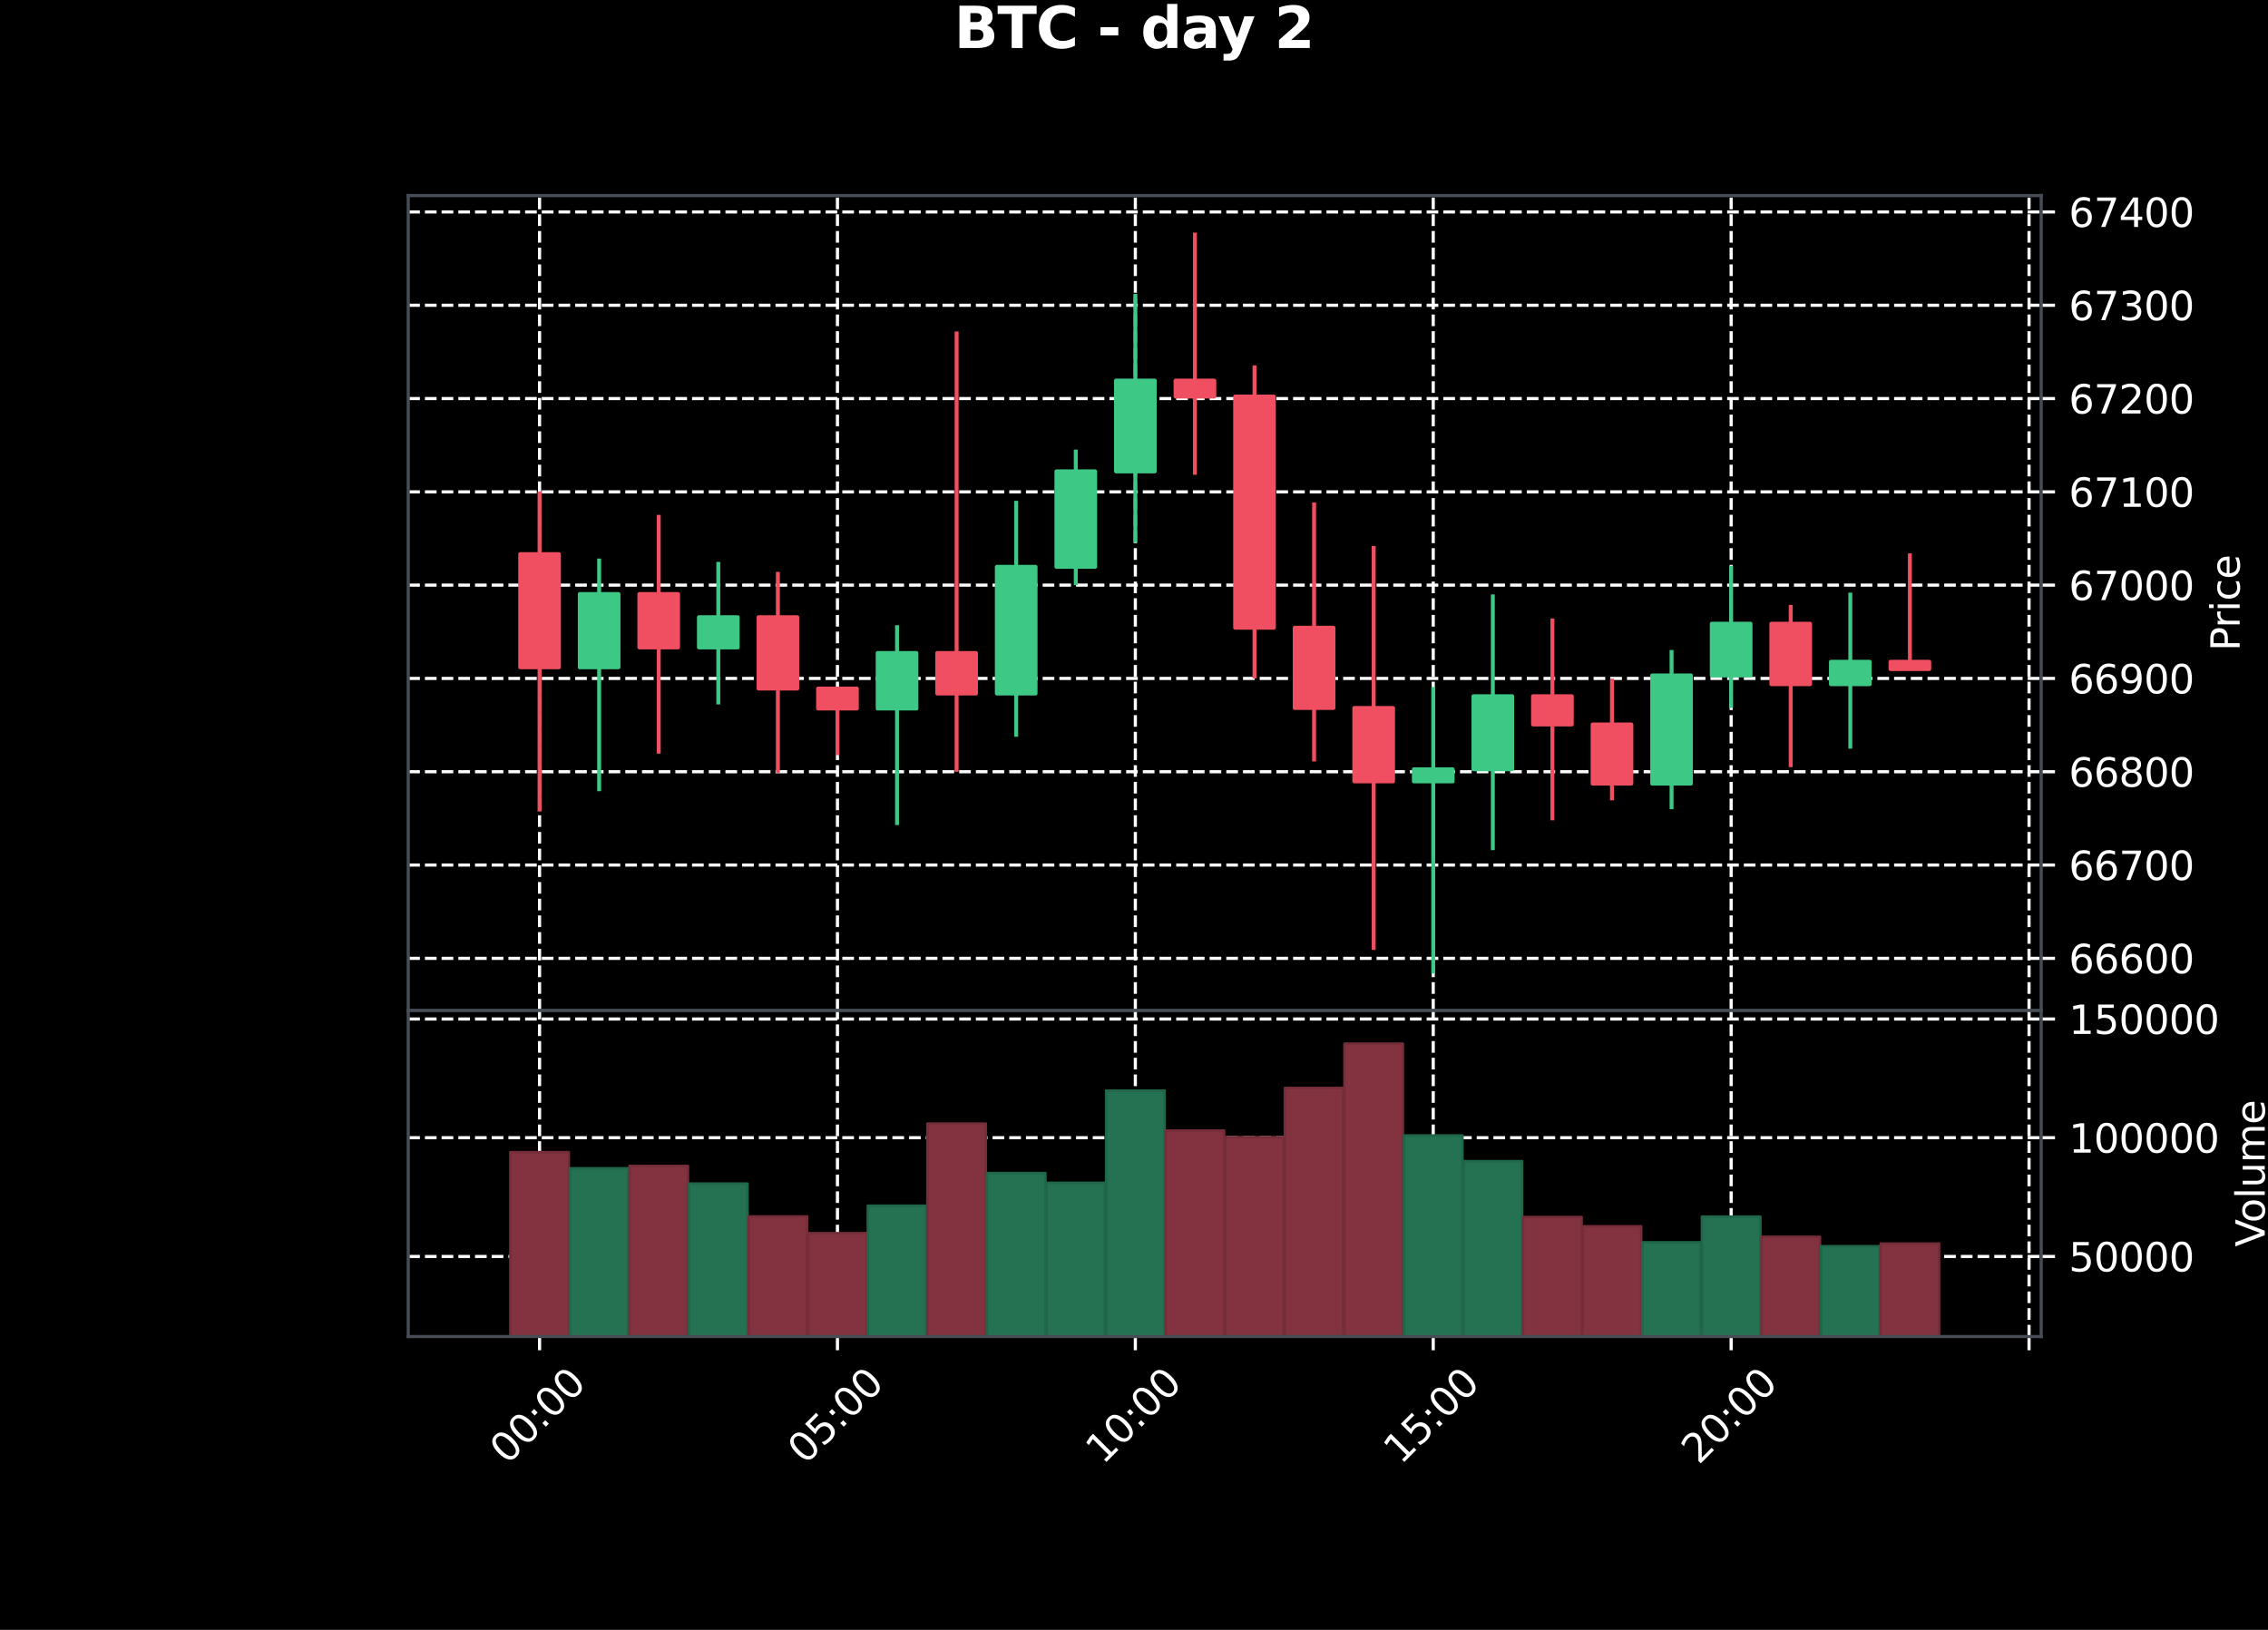 <?xml version="1.0" encoding="utf-8" standalone="no"?>
<!DOCTYPE svg PUBLIC "-//W3C//DTD SVG 1.1//EN"
  "http://www.w3.org/Graphics/SVG/1.1/DTD/svg11.dtd">
<svg xmlns:xlink="http://www.w3.org/1999/xlink" width="576pt" height="414pt" viewBox="0 0 576 414" xmlns="http://www.w3.org/2000/svg" version="1.1">
 <defs>
  <style type="text/css">*{stroke-linejoin: round; stroke-linecap: butt}</style>
 </defs>
 <g id="figure_1">
  <g id="patch_1">
   <path d="M 0 414 
L 576 414 
L 576 0 
L 0 0 
z
"/>
  </g>
  <g id="axes_1">
   <g id="patch_2">
    <path d="M 103.68 256.68 
L 518.4 256.68 
L 518.4 49.68 
L 103.68 49.68 
z
"/>
   </g>
   <g id="matplotlib.axis_1">
    <g id="xtick_1">
     <g id="line2d_1">
      <path d="M 137.032 256.68 
L 137.032 49.68 
" clip-path="url(#p11575ee400)" style="fill: none; stroke-dasharray: 2.96,1.28; stroke-dashoffset: 0; stroke: #ffffff; stroke-width: 0.8"/>
     </g>
     <g id="line2d_2">
      <defs>
       <path id="m7a883ff231" d="M 0 0 
L 0 3.5 
" style="stroke: #ffffff; stroke-width: 0.8"/>
      </defs>
      <g>
       <use xlink:href="#m7a883ff231" x="137.032" y="256.68" style="fill: #ffffff; stroke: #ffffff; stroke-width: 0.8"/>
      </g>
     </g>
    </g>
    <g id="xtick_2">
     <g id="line2d_3">
      <path d="M 212.687 256.68 
L 212.687 49.68 
" clip-path="url(#p11575ee400)" style="fill: none; stroke-dasharray: 2.96,1.28; stroke-dashoffset: 0; stroke: #ffffff; stroke-width: 0.8"/>
     </g>
     <g id="line2d_4">
      <g>
       <use xlink:href="#m7a883ff231" x="212.687" y="256.68" style="fill: #ffffff; stroke: #ffffff; stroke-width: 0.8"/>
      </g>
     </g>
    </g>
    <g id="xtick_3">
     <g id="line2d_5">
      <path d="M 288.343 256.68 
L 288.343 49.68 
" clip-path="url(#p11575ee400)" style="fill: none; stroke-dasharray: 2.96,1.28; stroke-dashoffset: 0; stroke: #ffffff; stroke-width: 0.8"/>
     </g>
     <g id="line2d_6">
      <g>
       <use xlink:href="#m7a883ff231" x="288.343" y="256.68" style="fill: #ffffff; stroke: #ffffff; stroke-width: 0.8"/>
      </g>
     </g>
    </g>
    <g id="xtick_4">
     <g id="line2d_7">
      <path d="M 363.999 256.68 
L 363.999 49.68 
" clip-path="url(#p11575ee400)" style="fill: none; stroke-dasharray: 2.96,1.28; stroke-dashoffset: 0; stroke: #ffffff; stroke-width: 0.8"/>
     </g>
     <g id="line2d_8">
      <g>
       <use xlink:href="#m7a883ff231" x="363.999" y="256.68" style="fill: #ffffff; stroke: #ffffff; stroke-width: 0.8"/>
      </g>
     </g>
    </g>
    <g id="xtick_5">
     <g id="line2d_9">
      <path d="M 439.655 256.68 
L 439.655 49.68 
" clip-path="url(#p11575ee400)" style="fill: none; stroke-dasharray: 2.96,1.28; stroke-dashoffset: 0; stroke: #ffffff; stroke-width: 0.8"/>
     </g>
     <g id="line2d_10">
      <g>
       <use xlink:href="#m7a883ff231" x="439.655" y="256.68" style="fill: #ffffff; stroke: #ffffff; stroke-width: 0.8"/>
      </g>
     </g>
    </g>
    <g id="xtick_6">
     <g id="line2d_11">
      <path d="M 515.311 256.68 
L 515.311 49.68 
" clip-path="url(#p11575ee400)" style="fill: none; stroke-dasharray: 2.96,1.28; stroke-dashoffset: 0; stroke: #ffffff; stroke-width: 0.8"/>
     </g>
     <g id="line2d_12">
      <g>
       <use xlink:href="#m7a883ff231" x="515.311" y="256.68" style="fill: #ffffff; stroke: #ffffff; stroke-width: 0.8"/>
      </g>
     </g>
    </g>
   </g>
   <g id="matplotlib.axis_2">
    <g id="ytick_1">
     <g id="line2d_13">
      <path d="M 103.68 243.42 
L 518.4 243.42 
" clip-path="url(#p11575ee400)" style="fill: none; stroke-dasharray: 2.96,1.28; stroke-dashoffset: 0; stroke: #ffffff; stroke-width: 0.8"/>
     </g>
     <g id="line2d_14">
      <defs>
       <path id="m79c59d9093" d="M 0 0 
L 3.5 0 
" style="stroke: #ffffff; stroke-width: 0.8"/>
      </defs>
      <g>
       <use xlink:href="#m79c59d9093" x="518.4" y="243.42" style="fill: #ffffff; stroke: #ffffff; stroke-width: 0.8"/>
      </g>
     </g>
     <g id="text_1">
      <!-- 66600 -->
      <g style="fill: #ffffff" transform="translate(525.4 247.219) scale(0.1 -0.1)">
       <defs>
        <path id="DejaVuSans-36" d="M 2113 2584 
Q 1688 2584 1439 2293 
Q 1191 2003 1191 1497 
Q 1191 994 1439 701 
Q 1688 409 2113 409 
Q 2538 409 2786 701 
Q 3034 994 3034 1497 
Q 3034 2003 2786 2293 
Q 2538 2584 2113 2584 
z
M 3366 4563 
L 3366 3988 
Q 3128 4100 2886 4159 
Q 2644 4219 2406 4219 
Q 1781 4219 1451 3797 
Q 1122 3375 1075 2522 
Q 1259 2794 1537 2939 
Q 1816 3084 2150 3084 
Q 2853 3084 3261 2657 
Q 3669 2231 3669 1497 
Q 3669 778 3244 343 
Q 2819 -91 2113 -91 
Q 1303 -91 875 529 
Q 447 1150 447 2328 
Q 447 3434 972 4092 
Q 1497 4750 2381 4750 
Q 2619 4750 2861 4703 
Q 3103 4656 3366 4563 
z
" transform="scale(0.016)"/>
        <path id="DejaVuSans-30" d="M 2034 4250 
Q 1547 4250 1301 3770 
Q 1056 3291 1056 2328 
Q 1056 1369 1301 889 
Q 1547 409 2034 409 
Q 2525 409 2770 889 
Q 3016 1369 3016 2328 
Q 3016 3291 2770 3770 
Q 2525 4250 2034 4250 
z
M 2034 4750 
Q 2819 4750 3233 4129 
Q 3647 3509 3647 2328 
Q 3647 1150 3233 529 
Q 2819 -91 2034 -91 
Q 1250 -91 836 529 
Q 422 1150 422 2328 
Q 422 3509 836 4129 
Q 1250 4750 2034 4750 
z
" transform="scale(0.016)"/>
       </defs>
       <use xlink:href="#DejaVuSans-36"/>
       <use xlink:href="#DejaVuSans-36" x="63.623"/>
       <use xlink:href="#DejaVuSans-36" x="127.246"/>
       <use xlink:href="#DejaVuSans-30" x="190.869"/>
       <use xlink:href="#DejaVuSans-30" x="254.492"/>
      </g>
     </g>
    </g>
    <g id="ytick_2">
     <g id="line2d_15">
      <path d="M 103.68 219.723 
L 518.4 219.723 
" clip-path="url(#p11575ee400)" style="fill: none; stroke-dasharray: 2.96,1.28; stroke-dashoffset: 0; stroke: #ffffff; stroke-width: 0.8"/>
     </g>
     <g id="line2d_16">
      <g>
       <use xlink:href="#m79c59d9093" x="518.4" y="219.723" style="fill: #ffffff; stroke: #ffffff; stroke-width: 0.8"/>
      </g>
     </g>
     <g id="text_2">
      <!-- 66700 -->
      <g style="fill: #ffffff" transform="translate(525.4 223.522) scale(0.1 -0.1)">
       <defs>
        <path id="DejaVuSans-37" d="M 525 4666 
L 3525 4666 
L 3525 4397 
L 1831 0 
L 1172 0 
L 2766 4134 
L 525 4134 
L 525 4666 
z
" transform="scale(0.016)"/>
       </defs>
       <use xlink:href="#DejaVuSans-36"/>
       <use xlink:href="#DejaVuSans-36" x="63.623"/>
       <use xlink:href="#DejaVuSans-37" x="127.246"/>
       <use xlink:href="#DejaVuSans-30" x="190.869"/>
       <use xlink:href="#DejaVuSans-30" x="254.492"/>
      </g>
     </g>
    </g>
    <g id="ytick_3">
     <g id="line2d_17">
      <path d="M 103.68 196.025 
L 518.4 196.025 
" clip-path="url(#p11575ee400)" style="fill: none; stroke-dasharray: 2.96,1.28; stroke-dashoffset: 0; stroke: #ffffff; stroke-width: 0.8"/>
     </g>
     <g id="line2d_18">
      <g>
       <use xlink:href="#m79c59d9093" x="518.4" y="196.025" style="fill: #ffffff; stroke: #ffffff; stroke-width: 0.8"/>
      </g>
     </g>
     <g id="text_3">
      <!-- 66800 -->
      <g style="fill: #ffffff" transform="translate(525.4 199.824) scale(0.1 -0.1)">
       <defs>
        <path id="DejaVuSans-38" d="M 2034 2216 
Q 1584 2216 1326 1975 
Q 1069 1734 1069 1313 
Q 1069 891 1326 650 
Q 1584 409 2034 409 
Q 2484 409 2743 651 
Q 3003 894 3003 1313 
Q 3003 1734 2745 1975 
Q 2488 2216 2034 2216 
z
M 1403 2484 
Q 997 2584 770 2862 
Q 544 3141 544 3541 
Q 544 4100 942 4425 
Q 1341 4750 2034 4750 
Q 2731 4750 3128 4425 
Q 3525 4100 3525 3541 
Q 3525 3141 3298 2862 
Q 3072 2584 2669 2484 
Q 3125 2378 3379 2068 
Q 3634 1759 3634 1313 
Q 3634 634 3220 271 
Q 2806 -91 2034 -91 
Q 1263 -91 848 271 
Q 434 634 434 1313 
Q 434 1759 690 2068 
Q 947 2378 1403 2484 
z
M 1172 3481 
Q 1172 3119 1398 2916 
Q 1625 2713 2034 2713 
Q 2441 2713 2670 2916 
Q 2900 3119 2900 3481 
Q 2900 3844 2670 4047 
Q 2441 4250 2034 4250 
Q 1625 4250 1398 4047 
Q 1172 3844 1172 3481 
z
" transform="scale(0.016)"/>
       </defs>
       <use xlink:href="#DejaVuSans-36"/>
       <use xlink:href="#DejaVuSans-36" x="63.623"/>
       <use xlink:href="#DejaVuSans-38" x="127.246"/>
       <use xlink:href="#DejaVuSans-30" x="190.869"/>
       <use xlink:href="#DejaVuSans-30" x="254.492"/>
      </g>
     </g>
    </g>
    <g id="ytick_4">
     <g id="line2d_19">
      <path d="M 103.68 172.328 
L 518.4 172.328 
" clip-path="url(#p11575ee400)" style="fill: none; stroke-dasharray: 2.96,1.28; stroke-dashoffset: 0; stroke: #ffffff; stroke-width: 0.8"/>
     </g>
     <g id="line2d_20">
      <g>
       <use xlink:href="#m79c59d9093" x="518.4" y="172.328" style="fill: #ffffff; stroke: #ffffff; stroke-width: 0.8"/>
      </g>
     </g>
     <g id="text_4">
      <!-- 66900 -->
      <g style="fill: #ffffff" transform="translate(525.4 176.127) scale(0.1 -0.1)">
       <defs>
        <path id="DejaVuSans-39" d="M 703 97 
L 703 672 
Q 941 559 1184 500 
Q 1428 441 1663 441 
Q 2288 441 2617 861 
Q 2947 1281 2994 2138 
Q 2813 1869 2534 1725 
Q 2256 1581 1919 1581 
Q 1219 1581 811 2004 
Q 403 2428 403 3163 
Q 403 3881 828 4315 
Q 1253 4750 1959 4750 
Q 2769 4750 3195 4129 
Q 3622 3509 3622 2328 
Q 3622 1225 3098 567 
Q 2575 -91 1691 -91 
Q 1453 -91 1209 -44 
Q 966 3 703 97 
z
M 1959 2075 
Q 2384 2075 2632 2365 
Q 2881 2656 2881 3163 
Q 2881 3666 2632 3958 
Q 2384 4250 1959 4250 
Q 1534 4250 1286 3958 
Q 1038 3666 1038 3163 
Q 1038 2656 1286 2365 
Q 1534 2075 1959 2075 
z
" transform="scale(0.016)"/>
       </defs>
       <use xlink:href="#DejaVuSans-36"/>
       <use xlink:href="#DejaVuSans-36" x="63.623"/>
       <use xlink:href="#DejaVuSans-39" x="127.246"/>
       <use xlink:href="#DejaVuSans-30" x="190.869"/>
       <use xlink:href="#DejaVuSans-30" x="254.492"/>
      </g>
     </g>
    </g>
    <g id="ytick_5">
     <g id="line2d_21">
      <path d="M 103.68 148.63 
L 518.4 148.63 
" clip-path="url(#p11575ee400)" style="fill: none; stroke-dasharray: 2.96,1.28; stroke-dashoffset: 0; stroke: #ffffff; stroke-width: 0.8"/>
     </g>
     <g id="line2d_22">
      <g>
       <use xlink:href="#m79c59d9093" x="518.4" y="148.63" style="fill: #ffffff; stroke: #ffffff; stroke-width: 0.8"/>
      </g>
     </g>
     <g id="text_5">
      <!-- 67000 -->
      <g style="fill: #ffffff" transform="translate(525.4 152.429) scale(0.1 -0.1)">
       <use xlink:href="#DejaVuSans-36"/>
       <use xlink:href="#DejaVuSans-37" x="63.623"/>
       <use xlink:href="#DejaVuSans-30" x="127.246"/>
       <use xlink:href="#DejaVuSans-30" x="190.869"/>
       <use xlink:href="#DejaVuSans-30" x="254.492"/>
      </g>
     </g>
    </g>
    <g id="ytick_6">
     <g id="line2d_23">
      <path d="M 103.68 124.933 
L 518.4 124.933 
" clip-path="url(#p11575ee400)" style="fill: none; stroke-dasharray: 2.96,1.28; stroke-dashoffset: 0; stroke: #ffffff; stroke-width: 0.8"/>
     </g>
     <g id="line2d_24">
      <g>
       <use xlink:href="#m79c59d9093" x="518.4" y="124.933" style="fill: #ffffff; stroke: #ffffff; stroke-width: 0.8"/>
      </g>
     </g>
     <g id="text_6">
      <!-- 67100 -->
      <g style="fill: #ffffff" transform="translate(525.4 128.732) scale(0.1 -0.1)">
       <defs>
        <path id="DejaVuSans-31" d="M 794 531 
L 1825 531 
L 1825 4091 
L 703 3866 
L 703 4441 
L 1819 4666 
L 2450 4666 
L 2450 531 
L 3481 531 
L 3481 0 
L 794 0 
L 794 531 
z
" transform="scale(0.016)"/>
       </defs>
       <use xlink:href="#DejaVuSans-36"/>
       <use xlink:href="#DejaVuSans-37" x="63.623"/>
       <use xlink:href="#DejaVuSans-31" x="127.246"/>
       <use xlink:href="#DejaVuSans-30" x="190.869"/>
       <use xlink:href="#DejaVuSans-30" x="254.492"/>
      </g>
     </g>
    </g>
    <g id="ytick_7">
     <g id="line2d_25">
      <path d="M 103.68 101.235 
L 518.4 101.235 
" clip-path="url(#p11575ee400)" style="fill: none; stroke-dasharray: 2.96,1.28; stroke-dashoffset: 0; stroke: #ffffff; stroke-width: 0.8"/>
     </g>
     <g id="line2d_26">
      <g>
       <use xlink:href="#m79c59d9093" x="518.4" y="101.235" style="fill: #ffffff; stroke: #ffffff; stroke-width: 0.8"/>
      </g>
     </g>
     <g id="text_7">
      <!-- 67200 -->
      <g style="fill: #ffffff" transform="translate(525.4 105.034) scale(0.1 -0.1)">
       <defs>
        <path id="DejaVuSans-32" d="M 1228 531 
L 3431 531 
L 3431 0 
L 469 0 
L 469 531 
Q 828 903 1448 1529 
Q 2069 2156 2228 2338 
Q 2531 2678 2651 2914 
Q 2772 3150 2772 3378 
Q 2772 3750 2511 3984 
Q 2250 4219 1831 4219 
Q 1534 4219 1204 4116 
Q 875 4013 500 3803 
L 500 4441 
Q 881 4594 1212 4672 
Q 1544 4750 1819 4750 
Q 2544 4750 2975 4387 
Q 3406 4025 3406 3419 
Q 3406 3131 3298 2873 
Q 3191 2616 2906 2266 
Q 2828 2175 2409 1742 
Q 1991 1309 1228 531 
z
" transform="scale(0.016)"/>
       </defs>
       <use xlink:href="#DejaVuSans-36"/>
       <use xlink:href="#DejaVuSans-37" x="63.623"/>
       <use xlink:href="#DejaVuSans-32" x="127.246"/>
       <use xlink:href="#DejaVuSans-30" x="190.869"/>
       <use xlink:href="#DejaVuSans-30" x="254.492"/>
      </g>
     </g>
    </g>
    <g id="ytick_8">
     <g id="line2d_27">
      <path d="M 103.68 77.538 
L 518.4 77.538 
" clip-path="url(#p11575ee400)" style="fill: none; stroke-dasharray: 2.96,1.28; stroke-dashoffset: 0; stroke: #ffffff; stroke-width: 0.8"/>
     </g>
     <g id="line2d_28">
      <g>
       <use xlink:href="#m79c59d9093" x="518.4" y="77.538" style="fill: #ffffff; stroke: #ffffff; stroke-width: 0.8"/>
      </g>
     </g>
     <g id="text_8">
      <!-- 67300 -->
      <g style="fill: #ffffff" transform="translate(525.4 81.337) scale(0.1 -0.1)">
       <defs>
        <path id="DejaVuSans-33" d="M 2597 2516 
Q 3050 2419 3304 2112 
Q 3559 1806 3559 1356 
Q 3559 666 3084 287 
Q 2609 -91 1734 -91 
Q 1441 -91 1130 -33 
Q 819 25 488 141 
L 488 750 
Q 750 597 1062 519 
Q 1375 441 1716 441 
Q 2309 441 2620 675 
Q 2931 909 2931 1356 
Q 2931 1769 2642 2001 
Q 2353 2234 1838 2234 
L 1294 2234 
L 1294 2753 
L 1863 2753 
Q 2328 2753 2575 2939 
Q 2822 3125 2822 3475 
Q 2822 3834 2567 4026 
Q 2313 4219 1838 4219 
Q 1578 4219 1281 4162 
Q 984 4106 628 3988 
L 628 4550 
Q 988 4650 1302 4700 
Q 1616 4750 1894 4750 
Q 2613 4750 3031 4423 
Q 3450 4097 3450 3541 
Q 3450 3153 3228 2886 
Q 3006 2619 2597 2516 
z
" transform="scale(0.016)"/>
       </defs>
       <use xlink:href="#DejaVuSans-36"/>
       <use xlink:href="#DejaVuSans-37" x="63.623"/>
       <use xlink:href="#DejaVuSans-33" x="127.246"/>
       <use xlink:href="#DejaVuSans-30" x="190.869"/>
       <use xlink:href="#DejaVuSans-30" x="254.492"/>
      </g>
     </g>
    </g>
    <g id="ytick_9">
     <g id="line2d_29">
      <path d="M 103.68 53.84 
L 518.4 53.84 
" clip-path="url(#p11575ee400)" style="fill: none; stroke-dasharray: 2.96,1.28; stroke-dashoffset: 0; stroke: #ffffff; stroke-width: 0.8"/>
     </g>
     <g id="line2d_30">
      <g>
       <use xlink:href="#m79c59d9093" x="518.4" y="53.84" style="fill: #ffffff; stroke: #ffffff; stroke-width: 0.8"/>
      </g>
     </g>
     <g id="text_9">
      <!-- 67400 -->
      <g style="fill: #ffffff" transform="translate(525.4 57.639) scale(0.1 -0.1)">
       <defs>
        <path id="DejaVuSans-34" d="M 2419 4116 
L 825 1625 
L 2419 1625 
L 2419 4116 
z
M 2253 4666 
L 3047 4666 
L 3047 1625 
L 3713 1625 
L 3713 1100 
L 3047 1100 
L 3047 0 
L 2419 0 
L 2419 1100 
L 313 1100 
L 313 1709 
L 2253 4666 
z
" transform="scale(0.016)"/>
       </defs>
       <use xlink:href="#DejaVuSans-36"/>
       <use xlink:href="#DejaVuSans-37" x="63.623"/>
       <use xlink:href="#DejaVuSans-34" x="127.246"/>
       <use xlink:href="#DejaVuSans-30" x="190.869"/>
       <use xlink:href="#DejaVuSans-30" x="254.492"/>
      </g>
     </g>
    </g>
    <g id="text_10">
     <!-- Price -->
     <g style="fill: #ffffff" transform="translate(568.811 165.378) rotate(-90) scale(0.1 -0.1)">
      <defs>
       <path id="DejaVuSans-50" d="M 1259 4147 
L 1259 2394 
L 2053 2394 
Q 2494 2394 2734 2622 
Q 2975 2850 2975 3272 
Q 2975 3691 2734 3919 
Q 2494 4147 2053 4147 
L 1259 4147 
z
M 628 4666 
L 2053 4666 
Q 2838 4666 3239 4311 
Q 3641 3956 3641 3272 
Q 3641 2581 3239 2228 
Q 2838 1875 2053 1875 
L 1259 1875 
L 1259 0 
L 628 0 
L 628 4666 
z
" transform="scale(0.016)"/>
       <path id="DejaVuSans-72" d="M 2631 2963 
Q 2534 3019 2420 3045 
Q 2306 3072 2169 3072 
Q 1681 3072 1420 2755 
Q 1159 2438 1159 1844 
L 1159 0 
L 581 0 
L 581 3500 
L 1159 3500 
L 1159 2956 
Q 1341 3275 1631 3429 
Q 1922 3584 2338 3584 
Q 2397 3584 2469 3576 
Q 2541 3569 2628 3553 
L 2631 2963 
z
" transform="scale(0.016)"/>
       <path id="DejaVuSans-69" d="M 603 3500 
L 1178 3500 
L 1178 0 
L 603 0 
L 603 3500 
z
M 603 4863 
L 1178 4863 
L 1178 4134 
L 603 4134 
L 603 4863 
z
" transform="scale(0.016)"/>
       <path id="DejaVuSans-63" d="M 3122 3366 
L 3122 2828 
Q 2878 2963 2633 3030 
Q 2388 3097 2138 3097 
Q 1578 3097 1268 2742 
Q 959 2388 959 1747 
Q 959 1106 1268 751 
Q 1578 397 2138 397 
Q 2388 397 2633 464 
Q 2878 531 3122 666 
L 3122 134 
Q 2881 22 2623 -34 
Q 2366 -91 2075 -91 
Q 1284 -91 818 406 
Q 353 903 353 1747 
Q 353 2603 823 3093 
Q 1294 3584 2113 3584 
Q 2378 3584 2631 3529 
Q 2884 3475 3122 3366 
z
" transform="scale(0.016)"/>
       <path id="DejaVuSans-65" d="M 3597 1894 
L 3597 1613 
L 953 1613 
Q 991 1019 1311 708 
Q 1631 397 2203 397 
Q 2534 397 2845 478 
Q 3156 559 3463 722 
L 3463 178 
Q 3153 47 2828 -22 
Q 2503 -91 2169 -91 
Q 1331 -91 842 396 
Q 353 884 353 1716 
Q 353 2575 817 3079 
Q 1281 3584 2069 3584 
Q 2775 3584 3186 3129 
Q 3597 2675 3597 1894 
z
M 3022 2063 
Q 3016 2534 2758 2815 
Q 2500 3097 2075 3097 
Q 1594 3097 1305 2825 
Q 1016 2553 972 2059 
L 3022 2063 
z
" transform="scale(0.016)"/>
      </defs>
      <use xlink:href="#DejaVuSans-50"/>
      <use xlink:href="#DejaVuSans-72" x="58.553"/>
      <use xlink:href="#DejaVuSans-69" x="99.666"/>
      <use xlink:href="#DejaVuSans-63" x="127.449"/>
      <use xlink:href="#DejaVuSans-65" x="182.43"/>
     </g>
    </g>
   </g>
   <g id="PolyCollection_1">
    <path d="M 132.114 140.751 
L 132.114 169.496 
L 141.949 169.496 
L 141.949 140.751 
z
" clip-path="url(#p11575ee400)" style="fill: #ef4f60; stroke: #ef4f60"/>
    <path d="M 147.245 169.496 
L 147.245 150.893 
L 157.08 150.893 
L 157.08 169.496 
z
" clip-path="url(#p11575ee400)" style="fill: #3dc985; stroke: #3dc985"/>
    <path d="M 162.376 150.893 
L 162.376 164.448 
L 172.212 164.448 
L 172.212 150.893 
z
" clip-path="url(#p11575ee400)" style="fill: #ef4f60; stroke: #ef4f60"/>
    <path d="M 177.507 164.448 
L 177.507 156.77 
L 187.343 156.77 
L 187.343 164.448 
z
" clip-path="url(#p11575ee400)" style="fill: #3dc985; stroke: #3dc985"/>
    <path d="M 192.639 156.77 
L 192.639 174.899 
L 202.474 174.899 
L 202.474 156.77 
z
" clip-path="url(#p11575ee400)" style="fill: #ef4f60; stroke: #ef4f60"/>
    <path d="M 207.77 174.899 
L 207.77 179.97 
L 217.605 179.97 
L 217.605 174.899 
z
" clip-path="url(#p11575ee400)" style="fill: #ef4f60; stroke: #ef4f60"/>
    <path d="M 222.901 179.97 
L 222.901 165.87 
L 232.736 165.87 
L 232.736 179.97 
z
" clip-path="url(#p11575ee400)" style="fill: #3dc985; stroke: #3dc985"/>
    <path d="M 238.032 165.87 
L 238.032 176.155 
L 247.867 176.155 
L 247.867 165.87 
z
" clip-path="url(#p11575ee400)" style="fill: #ef4f60; stroke: #ef4f60"/>
    <path d="M 253.163 176.155 
L 253.163 143.974 
L 262.999 143.974 
L 262.999 176.155 
z
" clip-path="url(#p11575ee400)" style="fill: #3dc985; stroke: #3dc985"/>
    <path d="M 268.294 143.974 
L 268.294 119.731 
L 278.13 119.731 
L 278.13 143.974 
z
" clip-path="url(#p11575ee400)" style="fill: #3dc985; stroke: #3dc985"/>
    <path d="M 283.426 119.731 
L 283.426 96.673 
L 293.261 96.673 
L 293.261 119.731 
z
" clip-path="url(#p11575ee400)" style="fill: #3dc985; stroke: #3dc985"/>
    <path d="M 298.557 96.673 
L 298.557 100.726 
L 308.392 100.726 
L 308.392 96.673 
z
" clip-path="url(#p11575ee400)" style="fill: #ef4f60; stroke: #ef4f60"/>
    <path d="M 313.688 100.726 
L 313.688 159.448 
L 323.523 159.448 
L 323.523 100.726 
z
" clip-path="url(#p11575ee400)" style="fill: #ef4f60; stroke: #ef4f60"/>
    <path d="M 328.819 159.448 
L 328.819 179.828 
L 338.654 179.828 
L 338.654 159.448 
z
" clip-path="url(#p11575ee400)" style="fill: #ef4f60; stroke: #ef4f60"/>
    <path d="M 343.95 179.828 
L 343.95 198.478 
L 353.786 198.478 
L 353.786 179.828 
z
" clip-path="url(#p11575ee400)" style="fill: #ef4f60; stroke: #ef4f60"/>
    <path d="M 359.081 198.478 
L 359.081 195.397 
L 368.917 195.397 
L 368.917 198.478 
z
" clip-path="url(#p11575ee400)" style="fill: #3dc985; stroke: #3dc985"/>
    <path d="M 374.213 195.397 
L 374.213 176.842 
L 384.048 176.842 
L 384.048 195.397 
z
" clip-path="url(#p11575ee400)" style="fill: #3dc985; stroke: #3dc985"/>
    <path d="M 389.344 176.842 
L 389.344 184.022 
L 399.179 184.022 
L 399.179 176.842 
z
" clip-path="url(#p11575ee400)" style="fill: #ef4f60; stroke: #ef4f60"/>
    <path d="M 404.475 184.022 
L 404.475 199.047 
L 414.31 199.047 
L 414.31 184.022 
z
" clip-path="url(#p11575ee400)" style="fill: #ef4f60; stroke: #ef4f60"/>
    <path d="M 419.606 199.047 
L 419.606 171.557 
L 429.441 171.557 
L 429.441 199.047 
z
" clip-path="url(#p11575ee400)" style="fill: #3dc985; stroke: #3dc985"/>
    <path d="M 434.737 171.557 
L 434.737 158.429 
L 444.573 158.429 
L 444.573 171.557 
z
" clip-path="url(#p11575ee400)" style="fill: #3dc985; stroke: #3dc985"/>
    <path d="M 449.868 158.429 
L 449.868 173.785 
L 459.704 173.785 
L 459.704 158.429 
z
" clip-path="url(#p11575ee400)" style="fill: #ef4f60; stroke: #ef4f60"/>
    <path d="M 465 173.785 
L 465 168.098 
L 474.835 168.098 
L 474.835 173.785 
z
" clip-path="url(#p11575ee400)" style="fill: #3dc985; stroke: #3dc985"/>
    <path d="M 480.131 168.098 
L 480.131 169.946 
L 489.966 169.946 
L 489.966 168.098 
z
" clip-path="url(#p11575ee400)" style="fill: #ef4f60; stroke: #ef4f60"/>
   </g>
   <g id="LineCollection_1">
    <path d="M 137.032 206.132 
L 137.032 169.496 
" clip-path="url(#p11575ee400)" style="fill: none; stroke: #ef4f60"/>
    <path d="M 152.163 200.966 
L 152.163 169.496 
" clip-path="url(#p11575ee400)" style="fill: none; stroke: #3dc985"/>
    <path d="M 167.294 191.416 
L 167.294 164.448 
" clip-path="url(#p11575ee400)" style="fill: none; stroke: #ef4f60"/>
    <path d="M 182.425 178.927 
L 182.425 164.448 
" clip-path="url(#p11575ee400)" style="fill: none; stroke: #3dc985"/>
    <path d="M 197.556 196.298 
L 197.556 174.899 
" clip-path="url(#p11575ee400)" style="fill: none; stroke: #ef4f60"/>
    <path d="M 212.687 191.819 
L 212.687 179.97 
" clip-path="url(#p11575ee400)" style="fill: none; stroke: #ef4f60"/>
    <path d="M 227.819 209.568 
L 227.819 179.97 
" clip-path="url(#p11575ee400)" style="fill: none; stroke: #3dc985"/>
    <path d="M 242.95 196.061 
L 242.95 176.155 
" clip-path="url(#p11575ee400)" style="fill: none; stroke: #ef4f60"/>
    <path d="M 258.081 187.15 
L 258.081 176.155 
" clip-path="url(#p11575ee400)" style="fill: none; stroke: #3dc985"/>
    <path d="M 273.212 148.618 
L 273.212 143.974 
" clip-path="url(#p11575ee400)" style="fill: none; stroke: #3dc985"/>
    <path d="M 288.343 137.86 
L 288.343 119.731 
" clip-path="url(#p11575ee400)" style="fill: none; stroke: #3dc985"/>
    <path d="M 303.474 120.584 
L 303.474 100.726 
" clip-path="url(#p11575ee400)" style="fill: none; stroke: #ef4f60"/>
    <path d="M 318.606 172.316 
L 318.606 159.448 
" clip-path="url(#p11575ee400)" style="fill: none; stroke: #ef4f60"/>
    <path d="M 333.737 193.406 
L 333.737 179.828 
" clip-path="url(#p11575ee400)" style="fill: none; stroke: #ef4f60"/>
    <path d="M 348.868 241.275 
L 348.868 198.478 
" clip-path="url(#p11575ee400)" style="fill: none; stroke: #ef4f60"/>
    <path d="M 363.999 247.271 
L 363.999 198.478 
" clip-path="url(#p11575ee400)" style="fill: none; stroke: #3dc985"/>
    <path d="M 379.13 215.931 
L 379.13 195.397 
" clip-path="url(#p11575ee400)" style="fill: none; stroke: #3dc985"/>
    <path d="M 394.261 208.36 
L 394.261 184.022 
" clip-path="url(#p11575ee400)" style="fill: none; stroke: #ef4f60"/>
    <path d="M 409.393 203.288 
L 409.393 199.047 
" clip-path="url(#p11575ee400)" style="fill: none; stroke: #ef4f60"/>
    <path d="M 424.524 205.54 
L 424.524 199.047 
" clip-path="url(#p11575ee400)" style="fill: none; stroke: #3dc985"/>
    <path d="M 439.655 179.804 
L 439.655 171.557 
" clip-path="url(#p11575ee400)" style="fill: none; stroke: #3dc985"/>
    <path d="M 454.786 194.864 
L 454.786 173.785 
" clip-path="url(#p11575ee400)" style="fill: none; stroke: #ef4f60"/>
    <path d="M 469.917 190.16 
L 469.917 173.785 
" clip-path="url(#p11575ee400)" style="fill: none; stroke: #3dc985"/>
    <path d="M 485.048 169.946 
L 485.048 169.946 
" clip-path="url(#p11575ee400)" style="fill: none; stroke: #ef4f60"/>
    <path d="M 137.032 124.826 
L 137.032 140.751 
" clip-path="url(#p11575ee400)" style="fill: none; stroke: #ef4f60"/>
    <path d="M 152.163 141.876 
L 152.163 150.893 
" clip-path="url(#p11575ee400)" style="fill: none; stroke: #3dc985"/>
    <path d="M 167.294 130.774 
L 167.294 150.893 
" clip-path="url(#p11575ee400)" style="fill: none; stroke: #ef4f60"/>
    <path d="M 182.425 142.718 
L 182.425 156.77 
" clip-path="url(#p11575ee400)" style="fill: none; stroke: #3dc985"/>
    <path d="M 197.556 145.253 
L 197.556 156.77 
" clip-path="url(#p11575ee400)" style="fill: none; stroke: #ef4f60"/>
    <path d="M 212.687 174.709 
L 212.687 174.899 
" clip-path="url(#p11575ee400)" style="fill: none; stroke: #ef4f60"/>
    <path d="M 227.819 158.808 
L 227.819 165.87 
" clip-path="url(#p11575ee400)" style="fill: none; stroke: #3dc985"/>
    <path d="M 242.95 84.185 
L 242.95 165.87 
" clip-path="url(#p11575ee400)" style="fill: none; stroke: #ef4f60"/>
    <path d="M 258.081 127.219 
L 258.081 143.974 
" clip-path="url(#p11575ee400)" style="fill: none; stroke: #3dc985"/>
    <path d="M 273.212 114.209 
L 273.212 119.731 
" clip-path="url(#p11575ee400)" style="fill: none; stroke: #3dc985"/>
    <path d="M 288.343 74.635 
L 288.343 96.673 
" clip-path="url(#p11575ee400)" style="fill: none; stroke: #3dc985"/>
    <path d="M 303.474 59.089 
L 303.474 96.673 
" clip-path="url(#p11575ee400)" style="fill: none; stroke: #ef4f60"/>
    <path d="M 318.606 92.811 
L 318.606 100.726 
" clip-path="url(#p11575ee400)" style="fill: none; stroke: #ef4f60"/>
    <path d="M 333.737 127.622 
L 333.737 159.448 
" clip-path="url(#p11575ee400)" style="fill: none; stroke: #ef4f60"/>
    <path d="M 348.868 138.689 
L 348.868 179.828 
" clip-path="url(#p11575ee400)" style="fill: none; stroke: #ef4f60"/>
    <path d="M 363.999 174.484 
L 363.999 195.397 
" clip-path="url(#p11575ee400)" style="fill: none; stroke: #3dc985"/>
    <path d="M 379.13 150.988 
L 379.13 176.842 
" clip-path="url(#p11575ee400)" style="fill: none; stroke: #3dc985"/>
    <path d="M 394.261 157.102 
L 394.261 176.842 
" clip-path="url(#p11575ee400)" style="fill: none; stroke: #ef4f60"/>
    <path d="M 409.393 172.387 
L 409.393 184.022 
" clip-path="url(#p11575ee400)" style="fill: none; stroke: #ef4f60"/>
    <path d="M 424.524 165.112 
L 424.524 171.557 
" clip-path="url(#p11575ee400)" style="fill: none; stroke: #3dc985"/>
    <path d="M 439.655 143.725 
L 439.655 158.429 
" clip-path="url(#p11575ee400)" style="fill: none; stroke: #3dc985"/>
    <path d="M 454.786 153.642 
L 454.786 158.429 
" clip-path="url(#p11575ee400)" style="fill: none; stroke: #ef4f60"/>
    <path d="M 469.917 150.538 
L 469.917 168.098 
" clip-path="url(#p11575ee400)" style="fill: none; stroke: #3dc985"/>
    <path d="M 485.048 140.561 
L 485.048 168.098 
" clip-path="url(#p11575ee400)" style="fill: none; stroke: #ef4f60"/>
   </g>
   <g id="patch_3">
    <path d="M 103.68 256.68 
L 103.68 49.68 
" style="fill: none; stroke: #474d56; stroke-width: 0.8; stroke-linejoin: miter; stroke-linecap: square"/>
   </g>
   <g id="patch_4">
    <path d="M 518.4 256.68 
L 518.4 49.68 
" style="fill: none; stroke: #474d56; stroke-width: 0.8; stroke-linejoin: miter; stroke-linecap: square"/>
   </g>
   <g id="patch_5">
    <path d="M 103.68 256.68 
L 518.4 256.68 
" style="fill: none; stroke: #474d56; stroke-width: 0.8; stroke-linejoin: miter; stroke-linecap: square"/>
   </g>
   <g id="patch_6">
    <path d="M 103.68 49.68 
L 518.4 49.68 
" style="fill: none; stroke: #474d56; stroke-width: 0.8; stroke-linejoin: miter; stroke-linecap: square"/>
   </g>
  </g>
  <g id="axes_2">
   <g id="patch_7">
    <path d="M 103.68 339.48 
L 518.4 339.48 
L 518.4 256.68 
L 103.68 256.68 
z
"/>
   </g>
   <g id="matplotlib.axis_3">
    <g id="xtick_7">
     <g id="line2d_31">
      <path d="M 137.032 339.48 
L 137.032 256.68 
" clip-path="url(#p13bb8980df)" style="fill: none; stroke-dasharray: 2.96,1.28; stroke-dashoffset: 0; stroke: #ffffff; stroke-width: 0.8"/>
     </g>
     <g id="line2d_32">
      <g>
       <use xlink:href="#m7a883ff231" x="137.032" y="339.48" style="fill: #ffffff; stroke: #ffffff; stroke-width: 0.8"/>
      </g>
     </g>
     <g id="text_11">
      <!-- 00:00 -->
      <g style="fill: #ffffff" transform="translate(128.794 372.231) rotate(-45) scale(0.1 -0.1)">
       <defs>
        <path id="DejaVuSans-3a" d="M 750 794 
L 1409 794 
L 1409 0 
L 750 0 
L 750 794 
z
M 750 3309 
L 1409 3309 
L 1409 2516 
L 750 2516 
L 750 3309 
z
" transform="scale(0.016)"/>
       </defs>
       <use xlink:href="#DejaVuSans-30"/>
       <use xlink:href="#DejaVuSans-30" x="63.623"/>
       <use xlink:href="#DejaVuSans-3a" x="127.246"/>
       <use xlink:href="#DejaVuSans-30" x="160.938"/>
       <use xlink:href="#DejaVuSans-30" x="224.561"/>
      </g>
     </g>
    </g>
    <g id="xtick_8">
     <g id="line2d_33">
      <path d="M 212.687 339.48 
L 212.687 256.68 
" clip-path="url(#p13bb8980df)" style="fill: none; stroke-dasharray: 2.96,1.28; stroke-dashoffset: 0; stroke: #ffffff; stroke-width: 0.8"/>
     </g>
     <g id="line2d_34">
      <g>
       <use xlink:href="#m7a883ff231" x="212.687" y="339.48" style="fill: #ffffff; stroke: #ffffff; stroke-width: 0.8"/>
      </g>
     </g>
     <g id="text_12">
      <!-- 05:00 -->
      <g style="fill: #ffffff" transform="translate(204.45 372.231) rotate(-45) scale(0.1 -0.1)">
       <defs>
        <path id="DejaVuSans-35" d="M 691 4666 
L 3169 4666 
L 3169 4134 
L 1269 4134 
L 1269 2991 
Q 1406 3038 1543 3061 
Q 1681 3084 1819 3084 
Q 2600 3084 3056 2656 
Q 3513 2228 3513 1497 
Q 3513 744 3044 326 
Q 2575 -91 1722 -91 
Q 1428 -91 1123 -41 
Q 819 9 494 109 
L 494 744 
Q 775 591 1075 516 
Q 1375 441 1709 441 
Q 2250 441 2565 725 
Q 2881 1009 2881 1497 
Q 2881 1984 2565 2268 
Q 2250 2553 1709 2553 
Q 1456 2553 1204 2497 
Q 953 2441 691 2322 
L 691 4666 
z
" transform="scale(0.016)"/>
       </defs>
       <use xlink:href="#DejaVuSans-30"/>
       <use xlink:href="#DejaVuSans-35" x="63.623"/>
       <use xlink:href="#DejaVuSans-3a" x="127.246"/>
       <use xlink:href="#DejaVuSans-30" x="160.938"/>
       <use xlink:href="#DejaVuSans-30" x="224.561"/>
      </g>
     </g>
    </g>
    <g id="xtick_9">
     <g id="line2d_35">
      <path d="M 288.343 339.48 
L 288.343 256.68 
" clip-path="url(#p13bb8980df)" style="fill: none; stroke-dasharray: 2.96,1.28; stroke-dashoffset: 0; stroke: #ffffff; stroke-width: 0.8"/>
     </g>
     <g id="line2d_36">
      <g>
       <use xlink:href="#m7a883ff231" x="288.343" y="339.48" style="fill: #ffffff; stroke: #ffffff; stroke-width: 0.8"/>
      </g>
     </g>
     <g id="text_13">
      <!-- 10:00 -->
      <g style="fill: #ffffff" transform="translate(280.105 372.231) rotate(-45) scale(0.1 -0.1)">
       <use xlink:href="#DejaVuSans-31"/>
       <use xlink:href="#DejaVuSans-30" x="63.623"/>
       <use xlink:href="#DejaVuSans-3a" x="127.246"/>
       <use xlink:href="#DejaVuSans-30" x="160.938"/>
       <use xlink:href="#DejaVuSans-30" x="224.561"/>
      </g>
     </g>
    </g>
    <g id="xtick_10">
     <g id="line2d_37">
      <path d="M 363.999 339.48 
L 363.999 256.68 
" clip-path="url(#p13bb8980df)" style="fill: none; stroke-dasharray: 2.96,1.28; stroke-dashoffset: 0; stroke: #ffffff; stroke-width: 0.8"/>
     </g>
     <g id="line2d_38">
      <g>
       <use xlink:href="#m7a883ff231" x="363.999" y="339.48" style="fill: #ffffff; stroke: #ffffff; stroke-width: 0.8"/>
      </g>
     </g>
     <g id="text_14">
      <!-- 15:00 -->
      <g style="fill: #ffffff" transform="translate(355.761 372.231) rotate(-45) scale(0.1 -0.1)">
       <use xlink:href="#DejaVuSans-31"/>
       <use xlink:href="#DejaVuSans-35" x="63.623"/>
       <use xlink:href="#DejaVuSans-3a" x="127.246"/>
       <use xlink:href="#DejaVuSans-30" x="160.938"/>
       <use xlink:href="#DejaVuSans-30" x="224.561"/>
      </g>
     </g>
    </g>
    <g id="xtick_11">
     <g id="line2d_39">
      <path d="M 439.655 339.48 
L 439.655 256.68 
" clip-path="url(#p13bb8980df)" style="fill: none; stroke-dasharray: 2.96,1.28; stroke-dashoffset: 0; stroke: #ffffff; stroke-width: 0.8"/>
     </g>
     <g id="line2d_40">
      <g>
       <use xlink:href="#m7a883ff231" x="439.655" y="339.48" style="fill: #ffffff; stroke: #ffffff; stroke-width: 0.8"/>
      </g>
     </g>
     <g id="text_15">
      <!-- 20:00 -->
      <g style="fill: #ffffff" transform="translate(431.417 372.231) rotate(-45) scale(0.1 -0.1)">
       <use xlink:href="#DejaVuSans-32"/>
       <use xlink:href="#DejaVuSans-30" x="63.623"/>
       <use xlink:href="#DejaVuSans-3a" x="127.246"/>
       <use xlink:href="#DejaVuSans-30" x="160.938"/>
       <use xlink:href="#DejaVuSans-30" x="224.561"/>
      </g>
     </g>
    </g>
    <g id="xtick_12">
     <g id="line2d_41">
      <path d="M 515.311 339.48 
L 515.311 256.68 
" clip-path="url(#p13bb8980df)" style="fill: none; stroke-dasharray: 2.96,1.28; stroke-dashoffset: 0; stroke: #ffffff; stroke-width: 0.8"/>
     </g>
     <g id="line2d_42">
      <g>
       <use xlink:href="#m7a883ff231" x="515.311" y="339.48" style="fill: #ffffff; stroke: #ffffff; stroke-width: 0.8"/>
      </g>
     </g>
    </g>
   </g>
   <g id="matplotlib.axis_4">
    <g id="ytick_10">
     <g id="line2d_43">
      <path d="M 103.68 319.144 
L 518.4 319.144 
" clip-path="url(#p13bb8980df)" style="fill: none; stroke-dasharray: 2.96,1.28; stroke-dashoffset: 0; stroke: #ffffff; stroke-width: 0.8"/>
     </g>
     <g id="line2d_44">
      <g>
       <use xlink:href="#m79c59d9093" x="518.4" y="319.144" style="fill: #ffffff; stroke: #ffffff; stroke-width: 0.8"/>
      </g>
     </g>
     <g id="text_16">
      <!-- 50000 -->
      <g style="fill: #ffffff" transform="translate(525.4 322.943) scale(0.1 -0.1)">
       <use xlink:href="#DejaVuSans-35"/>
       <use xlink:href="#DejaVuSans-30" x="63.623"/>
       <use xlink:href="#DejaVuSans-30" x="127.246"/>
       <use xlink:href="#DejaVuSans-30" x="190.869"/>
       <use xlink:href="#DejaVuSans-30" x="254.492"/>
      </g>
     </g>
    </g>
    <g id="ytick_11">
     <g id="line2d_45">
      <path d="M 103.68 288.985 
L 518.4 288.985 
" clip-path="url(#p13bb8980df)" style="fill: none; stroke-dasharray: 2.96,1.28; stroke-dashoffset: 0; stroke: #ffffff; stroke-width: 0.8"/>
     </g>
     <g id="line2d_46">
      <g>
       <use xlink:href="#m79c59d9093" x="518.4" y="288.985" style="fill: #ffffff; stroke: #ffffff; stroke-width: 0.8"/>
      </g>
     </g>
     <g id="text_17">
      <!-- 100000 -->
      <g style="fill: #ffffff" transform="translate(525.4 292.784) scale(0.1 -0.1)">
       <use xlink:href="#DejaVuSans-31"/>
       <use xlink:href="#DejaVuSans-30" x="63.623"/>
       <use xlink:href="#DejaVuSans-30" x="127.246"/>
       <use xlink:href="#DejaVuSans-30" x="190.869"/>
       <use xlink:href="#DejaVuSans-30" x="254.492"/>
       <use xlink:href="#DejaVuSans-30" x="318.115"/>
      </g>
     </g>
    </g>
    <g id="ytick_12">
     <g id="line2d_47">
      <path d="M 103.68 258.826 
L 518.4 258.826 
" clip-path="url(#p13bb8980df)" style="fill: none; stroke-dasharray: 2.96,1.28; stroke-dashoffset: 0; stroke: #ffffff; stroke-width: 0.8"/>
     </g>
     <g id="line2d_48">
      <g>
       <use xlink:href="#m79c59d9093" x="518.4" y="258.826" style="fill: #ffffff; stroke: #ffffff; stroke-width: 0.8"/>
      </g>
     </g>
     <g id="text_18">
      <!-- 150000 -->
      <g style="fill: #ffffff" transform="translate(525.4 262.625) scale(0.1 -0.1)">
       <use xlink:href="#DejaVuSans-31"/>
       <use xlink:href="#DejaVuSans-35" x="63.623"/>
       <use xlink:href="#DejaVuSans-30" x="127.246"/>
       <use xlink:href="#DejaVuSans-30" x="190.869"/>
       <use xlink:href="#DejaVuSans-30" x="254.492"/>
       <use xlink:href="#DejaVuSans-30" x="318.115"/>
      </g>
     </g>
    </g>
    <g id="text_19">
     <!-- Volume -->
     <g style="fill: #ffffff" transform="translate(575.173 316.677) rotate(-90) scale(0.1 -0.1)">
      <defs>
       <path id="DejaVuSans-56" d="M 1831 0 
L 50 4666 
L 709 4666 
L 2188 738 
L 3669 4666 
L 4325 4666 
L 2547 0 
L 1831 0 
z
" transform="scale(0.016)"/>
       <path id="DejaVuSans-6f" d="M 1959 3097 
Q 1497 3097 1228 2736 
Q 959 2375 959 1747 
Q 959 1119 1226 758 
Q 1494 397 1959 397 
Q 2419 397 2687 759 
Q 2956 1122 2956 1747 
Q 2956 2369 2687 2733 
Q 2419 3097 1959 3097 
z
M 1959 3584 
Q 2709 3584 3137 3096 
Q 3566 2609 3566 1747 
Q 3566 888 3137 398 
Q 2709 -91 1959 -91 
Q 1206 -91 779 398 
Q 353 888 353 1747 
Q 353 2609 779 3096 
Q 1206 3584 1959 3584 
z
" transform="scale(0.016)"/>
       <path id="DejaVuSans-6c" d="M 603 4863 
L 1178 4863 
L 1178 0 
L 603 0 
L 603 4863 
z
" transform="scale(0.016)"/>
       <path id="DejaVuSans-75" d="M 544 1381 
L 544 3500 
L 1119 3500 
L 1119 1403 
Q 1119 906 1312 657 
Q 1506 409 1894 409 
Q 2359 409 2629 706 
Q 2900 1003 2900 1516 
L 2900 3500 
L 3475 3500 
L 3475 0 
L 2900 0 
L 2900 538 
Q 2691 219 2414 64 
Q 2138 -91 1772 -91 
Q 1169 -91 856 284 
Q 544 659 544 1381 
z
M 1991 3584 
L 1991 3584 
z
" transform="scale(0.016)"/>
       <path id="DejaVuSans-6d" d="M 3328 2828 
Q 3544 3216 3844 3400 
Q 4144 3584 4550 3584 
Q 5097 3584 5394 3201 
Q 5691 2819 5691 2113 
L 5691 0 
L 5113 0 
L 5113 2094 
Q 5113 2597 4934 2840 
Q 4756 3084 4391 3084 
Q 3944 3084 3684 2787 
Q 3425 2491 3425 1978 
L 3425 0 
L 2847 0 
L 2847 2094 
Q 2847 2600 2669 2842 
Q 2491 3084 2119 3084 
Q 1678 3084 1418 2786 
Q 1159 2488 1159 1978 
L 1159 0 
L 581 0 
L 581 3500 
L 1159 3500 
L 1159 2956 
Q 1356 3278 1631 3431 
Q 1906 3584 2284 3584 
Q 2666 3584 2933 3390 
Q 3200 3197 3328 2828 
z
" transform="scale(0.016)"/>
      </defs>
      <use xlink:href="#DejaVuSans-56"/>
      <use xlink:href="#DejaVuSans-6f" x="60.658"/>
      <use xlink:href="#DejaVuSans-6c" x="121.84"/>
      <use xlink:href="#DejaVuSans-75" x="149.623"/>
      <use xlink:href="#DejaVuSans-6d" x="213.002"/>
      <use xlink:href="#DejaVuSans-65" x="310.414"/>
     </g>
    </g>
   </g>
   <g id="patch_8">
    <path d="M 129.617 349.303 
L 144.446 349.303 
L 144.446 292.652 
L 129.617 292.652 
z
" clip-path="url(#p13bb8980df)" style="fill: #82333f; stroke: #752e39; stroke-width: 0.65; stroke-linejoin: miter"/>
   </g>
   <g id="patch_9">
    <path d="M 144.749 349.303 
L 159.577 349.303 
L 159.577 296.754 
L 144.749 296.754 
z
" clip-path="url(#p13bb8980df)" style="fill: #247252; stroke: #20674a; stroke-width: 0.65; stroke-linejoin: miter"/>
   </g>
   <g id="patch_10">
    <path d="M 159.88 349.303 
L 174.708 349.303 
L 174.708 296.153 
L 159.88 296.153 
z
" clip-path="url(#p13bb8980df)" style="fill: #82333f; stroke: #752e39; stroke-width: 0.65; stroke-linejoin: miter"/>
   </g>
   <g id="patch_11">
    <path d="M 175.011 349.303 
L 189.839 349.303 
L 189.839 300.648 
L 175.011 300.648 
z
" clip-path="url(#p13bb8980df)" style="fill: #247252; stroke: #20674a; stroke-width: 0.65; stroke-linejoin: miter"/>
   </g>
   <g id="patch_12">
    <path d="M 190.142 349.303 
L 204.971 349.303 
L 204.971 308.99 
L 190.142 308.99 
z
" clip-path="url(#p13bb8980df)" style="fill: #82333f; stroke: #752e39; stroke-width: 0.65; stroke-linejoin: miter"/>
   </g>
   <g id="patch_13">
    <path d="M 205.273 349.303 
L 220.102 349.303 
L 220.102 313.234 
L 205.273 313.234 
z
" clip-path="url(#p13bb8980df)" style="fill: #82333f; stroke: #752e39; stroke-width: 0.65; stroke-linejoin: miter"/>
   </g>
   <g id="patch_14">
    <path d="M 220.404 349.303 
L 235.233 349.303 
L 235.233 306.26 
L 220.404 306.26 
z
" clip-path="url(#p13bb8980df)" style="fill: #247252; stroke: #20674a; stroke-width: 0.65; stroke-linejoin: miter"/>
   </g>
   <g id="patch_15">
    <path d="M 235.535 349.303 
L 250.364 349.303 
L 250.364 285.402 
L 235.535 285.402 
z
" clip-path="url(#p13bb8980df)" style="fill: #82333f; stroke: #752e39; stroke-width: 0.65; stroke-linejoin: miter"/>
   </g>
   <g id="patch_16">
    <path d="M 250.667 349.303 
L 265.495 349.303 
L 265.495 297.971 
L 250.667 297.971 
z
" clip-path="url(#p13bb8980df)" style="fill: #247252; stroke: #20674a; stroke-width: 0.65; stroke-linejoin: miter"/>
   </g>
   <g id="patch_17">
    <path d="M 265.798 349.303 
L 280.626 349.303 
L 280.626 300.444 
L 265.798 300.444 
z
" clip-path="url(#p13bb8980df)" style="fill: #247252; stroke: #20674a; stroke-width: 0.65; stroke-linejoin: miter"/>
   </g>
   <g id="patch_18">
    <path d="M 280.929 349.303 
L 295.758 349.303 
L 295.758 277.025 
L 280.929 277.025 
z
" clip-path="url(#p13bb8980df)" style="fill: #247252; stroke: #20674a; stroke-width: 0.65; stroke-linejoin: miter"/>
   </g>
   <g id="patch_19">
    <path d="M 296.06 349.303 
L 310.889 349.303 
L 310.889 287.174 
L 296.06 287.174 
z
" clip-path="url(#p13bb8980df)" style="fill: #82333f; stroke: #752e39; stroke-width: 0.65; stroke-linejoin: miter"/>
   </g>
   <g id="patch_20">
    <path d="M 311.191 349.303 
L 326.02 349.303 
L 326.02 288.857 
L 311.191 288.857 
z
" clip-path="url(#p13bb8980df)" style="fill: #82333f; stroke: #752e39; stroke-width: 0.65; stroke-linejoin: miter"/>
   </g>
   <g id="patch_21">
    <path d="M 326.322 349.303 
L 341.151 349.303 
L 341.151 276.338 
L 326.322 276.338 
z
" clip-path="url(#p13bb8980df)" style="fill: #82333f; stroke: #752e39; stroke-width: 0.65; stroke-linejoin: miter"/>
   </g>
   <g id="patch_22">
    <path d="M 341.454 349.303 
L 356.282 349.303 
L 356.282 265.1 
L 341.454 265.1 
z
" clip-path="url(#p13bb8980df)" style="fill: #82333f; stroke: #752e39; stroke-width: 0.65; stroke-linejoin: miter"/>
   </g>
   <g id="patch_23">
    <path d="M 356.585 349.303 
L 371.413 349.303 
L 371.413 288.423 
L 356.585 288.423 
z
" clip-path="url(#p13bb8980df)" style="fill: #247252; stroke: #20674a; stroke-width: 0.65; stroke-linejoin: miter"/>
   </g>
   <g id="patch_24">
    <path d="M 371.716 349.303 
L 386.545 349.303 
L 386.545 294.942 
L 371.716 294.942 
z
" clip-path="url(#p13bb8980df)" style="fill: #247252; stroke: #20674a; stroke-width: 0.65; stroke-linejoin: miter"/>
   </g>
   <g id="patch_25">
    <path d="M 386.847 349.303 
L 401.676 349.303 
L 401.676 309.141 
L 386.847 309.141 
z
" clip-path="url(#p13bb8980df)" style="fill: #82333f; stroke: #752e39; stroke-width: 0.65; stroke-linejoin: miter"/>
   </g>
   <g id="patch_26">
    <path d="M 401.978 349.303 
L 416.807 349.303 
L 416.807 311.488 
L 401.978 311.488 
z
" clip-path="url(#p13bb8980df)" style="fill: #82333f; stroke: #752e39; stroke-width: 0.65; stroke-linejoin: miter"/>
   </g>
   <g id="patch_27">
    <path d="M 417.109 349.303 
L 431.938 349.303 
L 431.938 315.555 
L 417.109 315.555 
z
" clip-path="url(#p13bb8980df)" style="fill: #247252; stroke: #20674a; stroke-width: 0.65; stroke-linejoin: miter"/>
   </g>
   <g id="patch_28">
    <path d="M 432.241 349.303 
L 447.069 349.303 
L 447.069 309.035 
L 432.241 309.035 
z
" clip-path="url(#p13bb8980df)" style="fill: #247252; stroke: #20674a; stroke-width: 0.65; stroke-linejoin: miter"/>
   </g>
   <g id="patch_29">
    <path d="M 447.372 349.303 
L 462.2 349.303 
L 462.2 314.153 
L 447.372 314.153 
z
" clip-path="url(#p13bb8980df)" style="fill: #82333f; stroke: #752e39; stroke-width: 0.65; stroke-linejoin: miter"/>
   </g>
   <g id="patch_30">
    <path d="M 462.503 349.303 
L 477.331 349.303 
L 477.331 316.559 
L 462.503 316.559 
z
" clip-path="url(#p13bb8980df)" style="fill: #247252; stroke: #20674a; stroke-width: 0.65; stroke-linejoin: miter"/>
   </g>
   <g id="patch_31">
    <path d="M 477.634 349.303 
L 492.463 349.303 
L 492.463 315.879 
L 477.634 315.879 
z
" clip-path="url(#p13bb8980df)" style="fill: #82333f; stroke: #752e39; stroke-width: 0.65; stroke-linejoin: miter"/>
   </g>
   <g id="patch_32">
    <path d="M 103.68 339.48 
L 103.68 256.68 
" style="fill: none; stroke: #474d56; stroke-width: 0.8; stroke-linejoin: miter; stroke-linecap: square"/>
   </g>
   <g id="patch_33">
    <path d="M 518.4 339.48 
L 518.4 256.68 
" style="fill: none; stroke: #474d56; stroke-width: 0.8; stroke-linejoin: miter; stroke-linecap: square"/>
   </g>
   <g id="patch_34">
    <path d="M 103.68 339.48 
L 518.4 339.48 
" style="fill: none; stroke: #474d56; stroke-width: 0.8; stroke-linejoin: miter; stroke-linecap: square"/>
   </g>
   <g id="patch_35">
    <path d="M 103.68 256.68 
L 518.4 256.68 
" style="fill: none; stroke: #474d56; stroke-width: 0.8; stroke-linejoin: miter; stroke-linecap: square"/>
   </g>
  </g>
  <g id="text_20">
   <!-- BTC - day 2 -->
   <g style="fill: #ffffff" transform="translate(242.318 12.197) scale(0.144 -0.144)">
    <defs>
     <path id="DejaVuSans-Bold-42" d="M 2456 2859 
Q 2741 2859 2887 2984 
Q 3034 3109 3034 3353 
Q 3034 3594 2887 3720 
Q 2741 3847 2456 3847 
L 1791 3847 
L 1791 2859 
L 2456 2859 
z
M 2497 819 
Q 2859 819 3042 972 
Q 3225 1125 3225 1434 
Q 3225 1738 3044 1889 
Q 2863 2041 2497 2041 
L 1791 2041 
L 1791 819 
L 2497 819 
z
M 3616 2497 
Q 4003 2384 4215 2081 
Q 4428 1778 4428 1338 
Q 4428 663 3972 331 
Q 3516 0 2584 0 
L 588 0 
L 588 4666 
L 2394 4666 
Q 3366 4666 3802 4372 
Q 4238 4078 4238 3431 
Q 4238 3091 4078 2852 
Q 3919 2613 3616 2497 
z
" transform="scale(0.016)"/>
     <path id="DejaVuSans-Bold-54" d="M 31 4666 
L 4331 4666 
L 4331 3756 
L 2784 3756 
L 2784 0 
L 1581 0 
L 1581 3756 
L 31 3756 
L 31 4666 
z
" transform="scale(0.016)"/>
     <path id="DejaVuSans-Bold-43" d="M 4288 256 
Q 3956 84 3597 -3 
Q 3238 -91 2847 -91 
Q 1681 -91 1000 561 
Q 319 1213 319 2328 
Q 319 3447 1000 4098 
Q 1681 4750 2847 4750 
Q 3238 4750 3597 4662 
Q 3956 4575 4288 4403 
L 4288 3438 
Q 3953 3666 3628 3772 
Q 3303 3878 2944 3878 
Q 2300 3878 1931 3465 
Q 1563 3053 1563 2328 
Q 1563 1606 1931 1193 
Q 2300 781 2944 781 
Q 3303 781 3628 887 
Q 3953 994 4288 1222 
L 4288 256 
z
" transform="scale(0.016)"/>
     <path id="DejaVuSans-Bold-20" transform="scale(0.016)"/>
     <path id="DejaVuSans-Bold-2d" d="M 347 2297 
L 2309 2297 
L 2309 1388 
L 347 1388 
L 347 2297 
z
" transform="scale(0.016)"/>
     <path id="DejaVuSans-Bold-64" d="M 2919 2988 
L 2919 4863 
L 4044 4863 
L 4044 0 
L 2919 0 
L 2919 506 
Q 2688 197 2409 53 
Q 2131 -91 1766 -91 
Q 1119 -91 703 423 
Q 288 938 288 1747 
Q 288 2556 703 3070 
Q 1119 3584 1766 3584 
Q 2128 3584 2408 3439 
Q 2688 3294 2919 2988 
z
M 2181 722 
Q 2541 722 2730 984 
Q 2919 1247 2919 1747 
Q 2919 2247 2730 2509 
Q 2541 2772 2181 2772 
Q 1825 2772 1636 2509 
Q 1447 2247 1447 1747 
Q 1447 1247 1636 984 
Q 1825 722 2181 722 
z
" transform="scale(0.016)"/>
     <path id="DejaVuSans-Bold-61" d="M 2106 1575 
Q 1756 1575 1579 1456 
Q 1403 1338 1403 1106 
Q 1403 894 1545 773 
Q 1688 653 1941 653 
Q 2256 653 2472 879 
Q 2688 1106 2688 1447 
L 2688 1575 
L 2106 1575 
z
M 3816 1997 
L 3816 0 
L 2688 0 
L 2688 519 
Q 2463 200 2181 54 
Q 1900 -91 1497 -91 
Q 953 -91 614 226 
Q 275 544 275 1050 
Q 275 1666 698 1953 
Q 1122 2241 2028 2241 
L 2688 2241 
L 2688 2328 
Q 2688 2594 2478 2717 
Q 2269 2841 1825 2841 
Q 1466 2841 1156 2769 
Q 847 2697 581 2553 
L 581 3406 
Q 941 3494 1303 3539 
Q 1666 3584 2028 3584 
Q 2975 3584 3395 3211 
Q 3816 2838 3816 1997 
z
" transform="scale(0.016)"/>
     <path id="DejaVuSans-Bold-79" d="M 78 3500 
L 1197 3500 
L 2138 1125 
L 2938 3500 
L 4056 3500 
L 2584 -331 
Q 2363 -916 2067 -1148 
Q 1772 -1381 1288 -1381 
L 641 -1381 
L 641 -647 
L 991 -647 
Q 1275 -647 1404 -556 
Q 1534 -466 1606 -231 
L 1638 -134 
L 78 3500 
z
" transform="scale(0.016)"/>
     <path id="DejaVuSans-Bold-32" d="M 1844 884 
L 3897 884 
L 3897 0 
L 506 0 
L 506 884 
L 2209 2388 
Q 2438 2594 2547 2791 
Q 2656 2988 2656 3200 
Q 2656 3528 2436 3728 
Q 2216 3928 1850 3928 
Q 1569 3928 1234 3808 
Q 900 3688 519 3450 
L 519 4475 
Q 925 4609 1322 4679 
Q 1719 4750 2100 4750 
Q 2938 4750 3402 4381 
Q 3866 4013 3866 3353 
Q 3866 2972 3669 2642 
Q 3472 2313 2841 1759 
L 1844 884 
z
" transform="scale(0.016)"/>
    </defs>
    <use xlink:href="#DejaVuSans-Bold-42"/>
    <use xlink:href="#DejaVuSans-Bold-54" x="76.221"/>
    <use xlink:href="#DejaVuSans-Bold-43" x="144.434"/>
    <use xlink:href="#DejaVuSans-Bold-20" x="217.822"/>
    <use xlink:href="#DejaVuSans-Bold-2d" x="252.637"/>
    <use xlink:href="#DejaVuSans-Bold-20" x="294.141"/>
    <use xlink:href="#DejaVuSans-Bold-64" x="328.955"/>
    <use xlink:href="#DejaVuSans-Bold-61" x="400.537"/>
    <use xlink:href="#DejaVuSans-Bold-79" x="464.893"/>
    <use xlink:href="#DejaVuSans-Bold-20" x="530.078"/>
    <use xlink:href="#DejaVuSans-Bold-32" x="564.893"/>
   </g>
  </g>
 </g>
 <defs>
  <clipPath id="p11575ee400">
   <rect x="103.68" y="49.68" width="414.72" height="207"/>
  </clipPath>
  <clipPath id="p13bb8980df">
   <rect x="103.68" y="256.68" width="414.72" height="82.8"/>
  </clipPath>
 </defs>
</svg>
